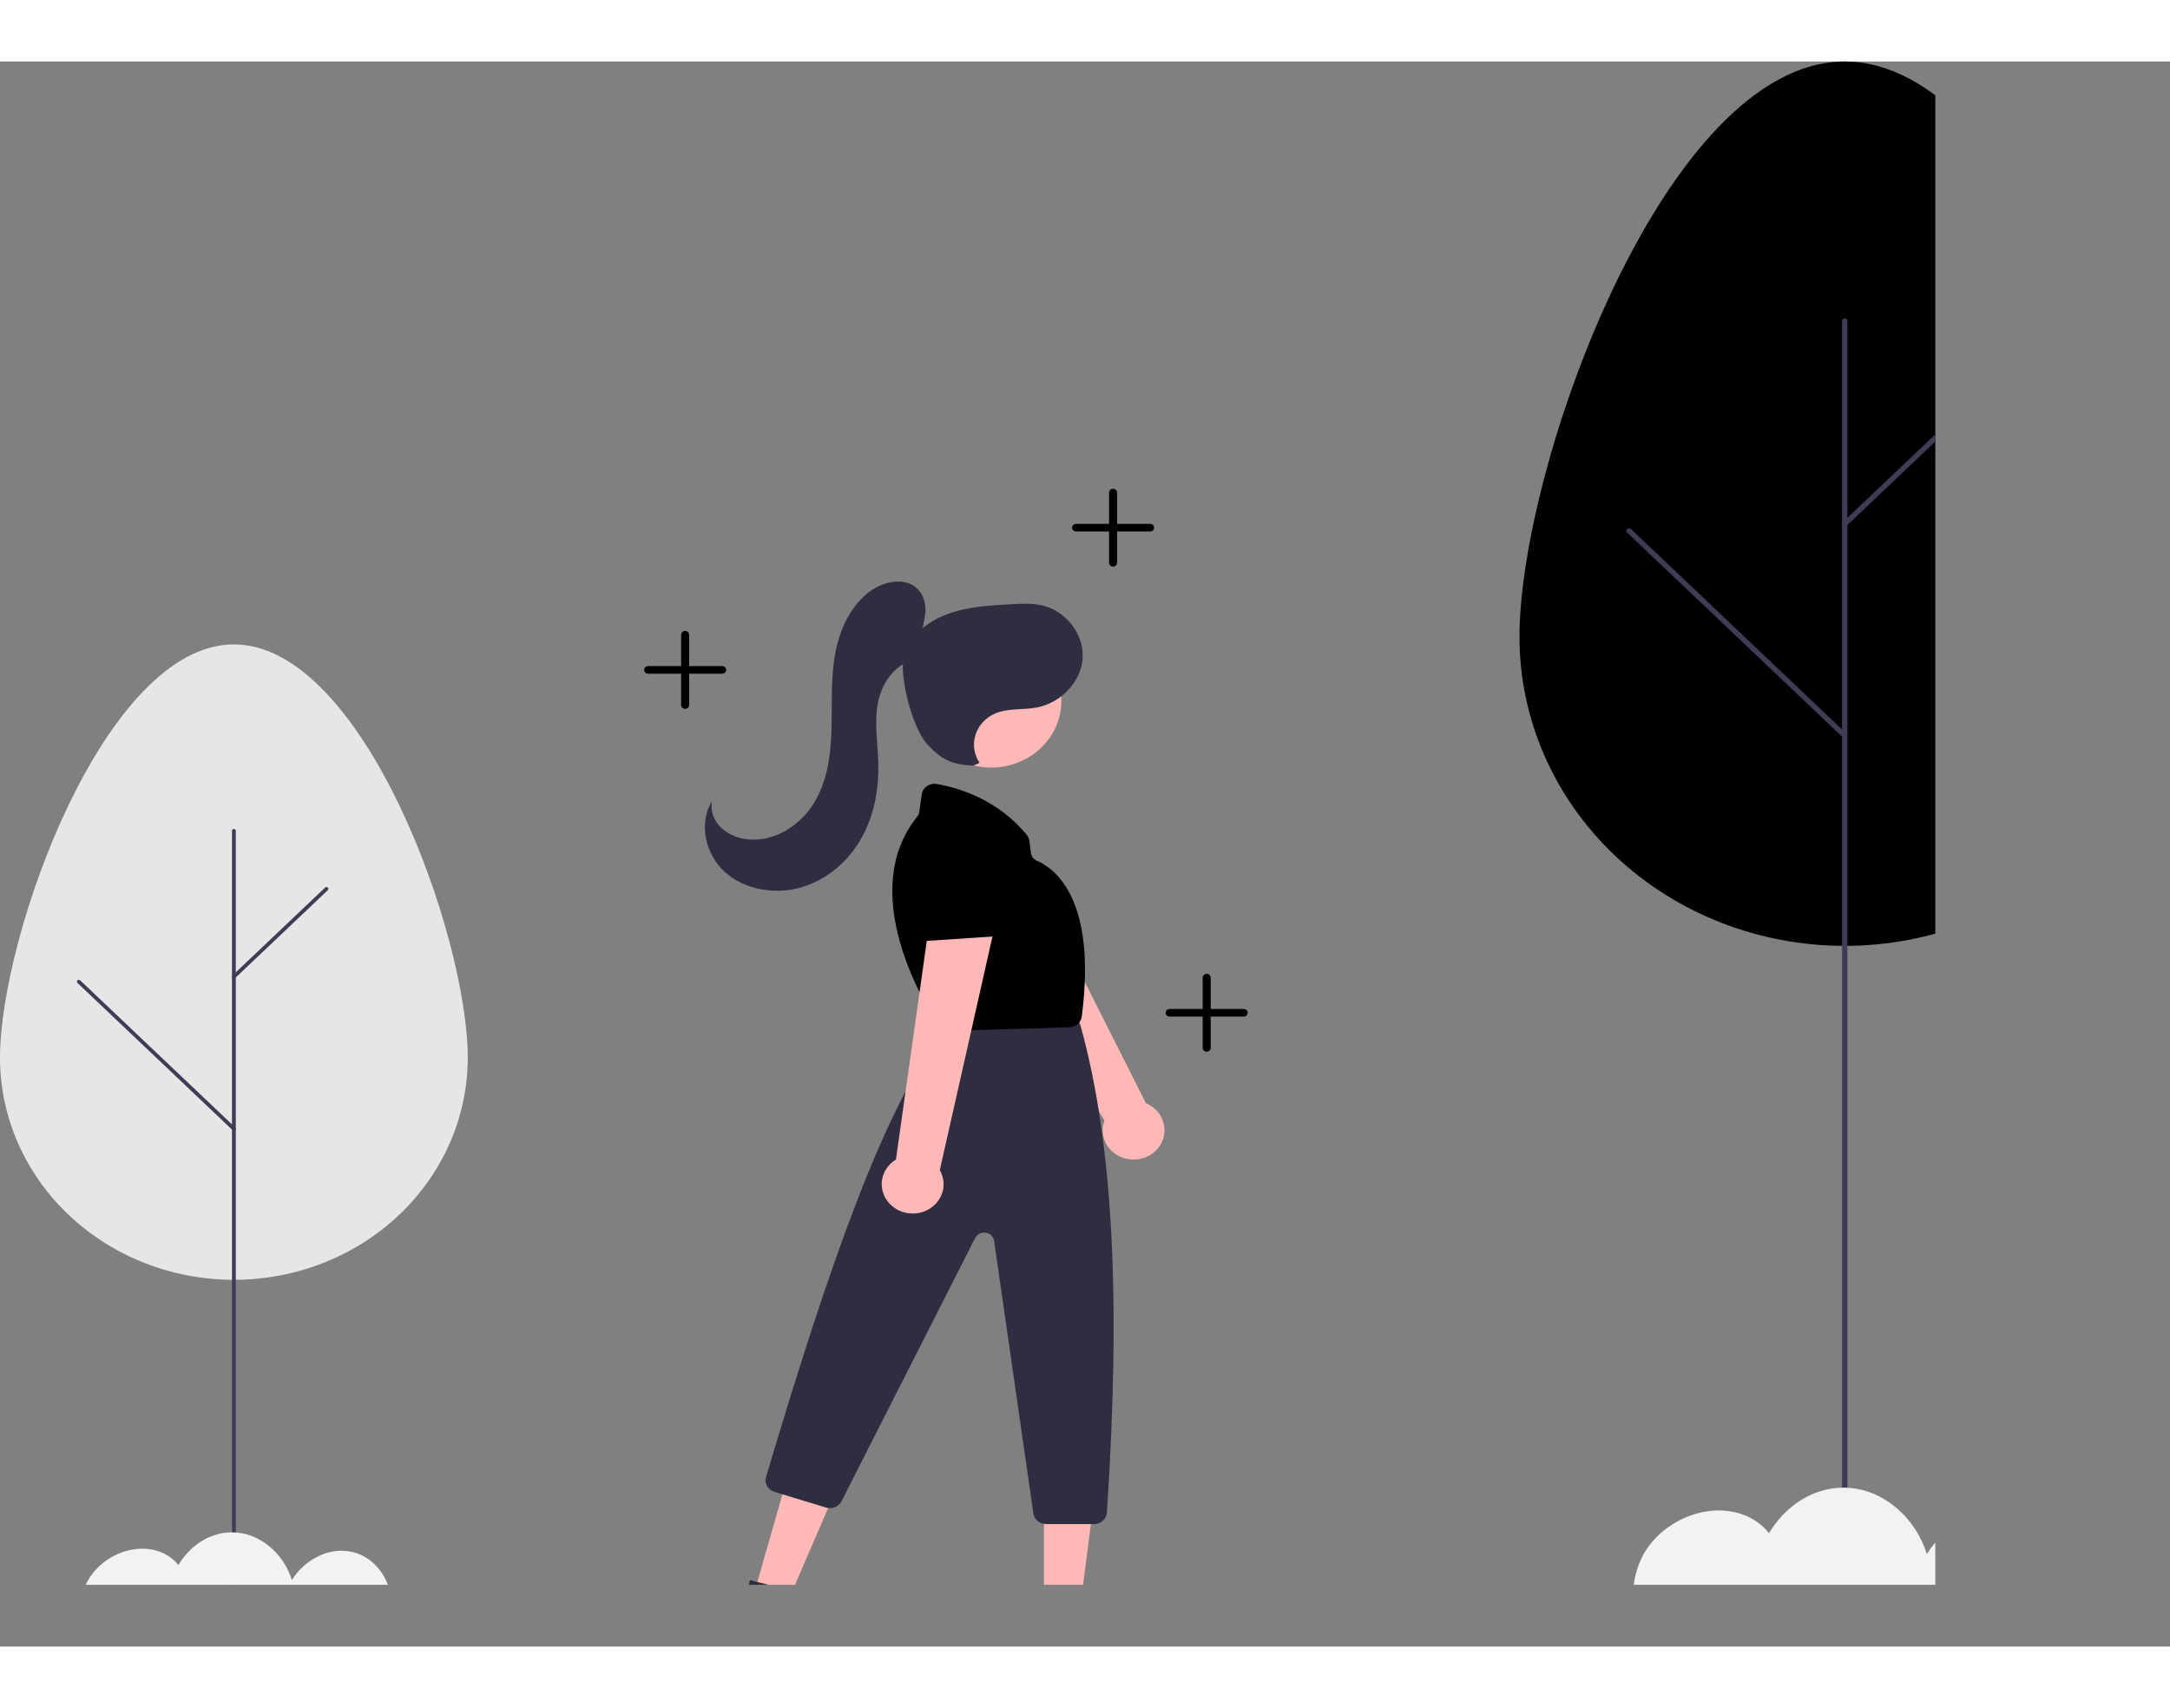 <svg width="470" height="370" viewBox="0 0 527 385" fill="none" xmlns="http://www.w3.org/2000/svg">
<rect x="0" y="0" width="527" height="385" fill="#808080" stroke="none"/>
<g clip-path="url(#clip0)">
<path d="M273.99 266.603C272.914 266.427 271.893 266.03 270.997 265.439C270.1 264.848 269.351 264.078 268.803 263.183C268.254 262.287 267.919 261.288 267.82 260.256C267.722 259.224 267.863 258.184 268.234 257.21L235.482 203.41L250.962 198.783L278.317 253.06C279.999 253.76 281.353 255.021 282.122 256.606C282.89 258.19 283.02 259.987 282.487 261.657C281.953 263.326 280.794 264.752 279.228 265.663C277.662 266.575 275.798 266.909 273.99 266.603L273.99 266.603Z" fill="#FFB8B8"/>
<path d="M236.635 212.128C236.164 212.045 235.72 211.86 235.337 211.586C234.954 211.313 234.642 210.959 234.427 210.553L225.786 194.37C225.456 193.753 225.364 193.046 225.525 192.371C225.686 191.696 226.09 191.096 226.668 190.674L235.917 183.917C236.506 183.482 237.241 183.263 237.986 183.3C238.731 183.337 239.437 183.627 239.976 184.117L252.803 195.693C253.116 195.976 253.365 196.317 253.532 196.696C253.699 197.075 253.782 197.482 253.775 197.893C253.768 198.304 253.672 198.709 253.492 199.082C253.311 199.455 253.052 199.789 252.729 200.062L239.294 211.427C238.938 211.73 238.512 211.952 238.051 212.073C237.59 212.195 237.105 212.213 236.635 212.128H236.635Z" fill="black"/>
<path d="M527 139.758C527 98.323 491.634 0 448.008 0C404.381 0 369.015 98.323 369.015 139.758C369.012 149.612 371.053 159.37 375.022 168.475C378.99 177.58 384.808 185.853 392.143 192.822C399.479 199.791 408.188 205.319 417.773 209.091C427.358 212.862 437.632 214.804 448.008 214.804C458.383 214.804 468.657 212.862 478.242 209.091C487.827 205.319 496.536 199.791 503.872 192.822C511.207 185.853 517.025 177.58 520.993 168.475C524.962 159.37 527.003 149.612 527 139.758Z" fill="black"/>
<path d="M448.008 367.935C448.18 367.935 448.345 367.87 448.467 367.754C448.589 367.638 448.657 367.481 448.657 367.318V63.007C448.657 62.843 448.589 62.687 448.467 62.571C448.345 62.455 448.18 62.39 448.008 62.39C447.835 62.39 447.67 62.455 447.548 62.571C447.427 62.687 447.358 62.843 447.358 63.007V367.318C447.358 367.481 447.427 367.638 447.548 367.754C447.67 367.87 447.835 367.935 448.008 367.935Z" fill="#3F3D56"/>
<path d="M448.008 112.943C448.093 112.943 448.177 112.927 448.256 112.896C448.335 112.865 448.407 112.82 448.467 112.762L479.732 83.068C479.853 82.952 479.92 82.796 479.92 82.632C479.919 82.469 479.851 82.313 479.729 82.198C479.608 82.083 479.443 82.018 479.272 82.017C479.1 82.017 478.935 82.081 478.813 82.196L447.548 111.89C447.457 111.976 447.396 112.086 447.371 112.206C447.346 112.326 447.358 112.45 447.408 112.562C447.457 112.675 447.54 112.771 447.647 112.839C447.754 112.907 447.879 112.943 448.008 112.943V112.943Z" fill="#3F3D56"/>
<path d="M448.008 164.35C448.136 164.35 448.262 164.314 448.368 164.246C448.475 164.178 448.559 164.082 448.608 163.969C448.657 163.857 448.67 163.733 448.645 163.613C448.62 163.493 448.558 163.383 448.467 163.297L396.108 113.568C395.986 113.454 395.821 113.39 395.65 113.39C395.478 113.391 395.314 113.456 395.192 113.571C395.071 113.686 395.003 113.842 395.002 114.005C395.002 114.168 395.069 114.324 395.189 114.44L447.548 164.169C447.609 164.227 447.68 164.272 447.759 164.303C447.838 164.334 447.922 164.35 448.008 164.35Z" fill="#3F3D56"/>
<path d="M495.355 384.712C495.242 384.795 495.123 384.869 495.009 384.95H398.168C396.27 377.648 395.6 370.338 398.434 363.99C402.473 354.945 414.425 349.298 423.927 353.183C426.178 354.128 428.139 355.602 429.625 357.465C433.339 351.152 440 346.392 447.688 346.397C457.321 346.404 465.329 353.886 467.943 362.527C472.152 355.78 480.465 351.065 488.59 353.094C502.18 356.486 506.473 376.551 495.355 384.712Z" fill="#F2F2F2"/>
<path d="M113.601 242.007C113.601 212.233 88.171 141.58 56.801 141.58C25.43 141.58 0 212.233 0 242.007C0.011 256.308 6.001 270.019 16.652 280.127C27.303 290.236 41.744 295.914 56.801 295.914C71.858 295.914 86.299 290.236 96.95 280.127C107.601 270.019 113.59 256.308 113.601 242.007Z" fill="#E6E6E6"/>
<path d="M56.801 373.166C56.862 373.166 56.923 373.155 56.979 373.133C57.036 373.11 57.087 373.078 57.131 373.037C57.174 372.995 57.209 372.947 57.232 372.893C57.256 372.839 57.268 372.781 57.268 372.723V186.856C57.267 186.738 57.218 186.626 57.13 186.543C57.043 186.46 56.924 186.414 56.801 186.414C56.677 186.414 56.559 186.46 56.471 186.543C56.383 186.626 56.334 186.738 56.334 186.856V372.723C56.334 372.781 56.346 372.839 56.369 372.893C56.393 372.947 56.427 372.995 56.471 373.037C56.514 373.078 56.565 373.11 56.622 373.133C56.679 373.155 56.739 373.166 56.801 373.166Z" fill="#3F3D56"/>
<path d="M56.801 222.739C56.862 222.739 56.923 222.727 56.98 222.705C57.036 222.683 57.088 222.65 57.131 222.609L79.613 201.271C79.7 201.188 79.749 201.075 79.749 200.958C79.749 200.84 79.7 200.727 79.612 200.644C79.525 200.561 79.406 200.514 79.282 200.514C79.158 200.514 79.04 200.561 78.952 200.644L56.47 221.982C56.405 222.044 56.361 222.123 56.343 222.209C56.325 222.295 56.334 222.384 56.369 222.465C56.405 222.546 56.465 222.616 56.541 222.664C56.618 222.713 56.708 222.739 56.801 222.739L56.801 222.739Z" fill="#3F3D56"/>
<path d="M56.801 259.679C56.893 259.679 56.983 259.653 57.06 259.604C57.137 259.555 57.197 259.486 57.232 259.405C57.267 259.324 57.277 259.235 57.259 259.149C57.241 259.063 57.196 258.984 57.131 258.922L19.481 223.188C19.394 223.104 19.275 223.058 19.151 223.058C19.027 223.058 18.909 223.104 18.821 223.187C18.733 223.271 18.684 223.383 18.684 223.501C18.684 223.619 18.733 223.731 18.821 223.815L56.47 259.549C56.514 259.59 56.565 259.623 56.622 259.645C56.679 259.667 56.739 259.679 56.801 259.679Z" fill="#3F3D56"/>
<path d="M90.591 384.779C90.51 384.838 90.424 384.892 90.342 384.95H20.707C19.342 379.703 18.861 374.45 20.899 369.889C23.802 363.389 32.397 359.331 39.229 362.123C40.848 362.802 42.258 363.861 43.327 365.2C45.997 360.664 50.787 357.243 56.315 357.247C63.242 357.252 69.001 362.628 70.88 368.838C73.906 363.989 79.884 360.601 85.727 362.059C95.499 364.496 98.585 378.915 90.591 384.779Z" fill="#F2F2F2"/>
<path d="M117.891 384.95H365.363C365.536 384.95 365.701 384.885 365.823 384.769C365.945 384.654 366.013 384.497 366.013 384.333C366.013 384.17 365.945 384.013 365.823 383.897C365.701 383.781 365.536 383.716 365.363 383.716H117.891C117.718 383.716 117.553 383.781 117.431 383.897C117.309 384.013 117.241 384.17 117.241 384.333C117.241 384.497 117.309 384.654 117.431 384.769C117.553 384.885 117.718 384.95 117.891 384.95Z" fill="#3F3D56"/>
<path d="M235.036 216.018C234.567 215.922 234.128 215.725 233.754 215.442C233.379 215.159 233.078 214.797 232.874 214.385L224.706 197.982C224.395 197.356 224.323 196.647 224.504 195.977C224.685 195.307 225.106 194.717 225.695 194.311L235.137 187.799C235.739 187.38 236.479 187.18 237.223 187.236C237.967 187.292 238.664 187.601 239.189 188.105L251.675 200.013C251.98 200.304 252.218 200.652 252.374 201.034C252.531 201.417 252.602 201.827 252.583 202.237C252.564 202.648 252.456 203.05 252.265 203.418C252.074 203.787 251.804 204.114 251.474 204.378L237.714 215.387C237.349 215.681 236.917 215.89 236.453 216C235.988 216.109 235.503 216.115 235.036 216.018Z" fill="black"/>
<path d="M183.285 371.534L191.503 373.657L204.038 344.563L191.91 341.429L183.285 371.534Z" fill="#FFB8B8"/>
<path d="M205.275 385L179.448 378.326L182.163 368.849L198.66 373.112C201.135 373.751 203.24 375.298 204.514 377.412C205.788 379.526 206.125 382.034 205.452 384.384L205.275 385Z" fill="#2F2E41"/>
<path d="M253.537 377.489L262.053 377.489L266.105 346.29L253.535 346.29L253.537 377.489Z" fill="#FFB8B8"/>
<path d="M278.478 384.999L251.712 385L251.712 375.178L268.808 375.177C271.373 375.177 273.832 376.145 275.646 377.867C277.459 379.589 278.478 381.925 278.478 384.361L278.478 384.999Z" fill="#2F2E41"/>
<path d="M252.772 166.751C259.435 160.423 259.435 150.162 252.772 143.834C246.109 137.506 235.306 137.506 228.643 143.834C221.98 150.162 221.98 160.423 228.643 166.751C235.306 173.079 246.109 173.079 252.772 166.751Z" fill="#FFB8B8"/>
<path d="M250.961 352.677L241.425 286.446C241.354 285.955 241.118 285.498 240.753 285.143C240.387 284.789 239.911 284.556 239.395 284.478C238.879 284.401 238.351 284.483 237.888 284.714C237.425 284.944 237.053 285.309 236.826 285.756L204.369 349.692C204.039 350.335 203.477 350.844 202.786 351.126C202.094 351.408 201.319 351.446 200.601 351.231L188.093 347.43C187.319 347.197 186.671 346.686 186.287 346.007C185.903 345.327 185.814 344.531 186.038 343.79C201.252 292.774 214.388 254.818 229.047 235.404C229.104 235.329 229.163 235.257 229.226 235.187L232.477 231.585C232.77 231.259 233.134 230.998 233.544 230.819C233.954 230.64 234.4 230.548 234.851 230.548H258.783C259.408 230.546 260.02 230.723 260.537 231.056C261.055 231.389 261.455 231.863 261.686 232.415L262.309 233.895C262.359 234.013 262.401 234.135 262.436 234.259C270.259 262.539 272.287 300.098 268.819 352.458C268.768 353.212 268.417 353.92 267.837 354.437C267.257 354.954 266.492 355.243 265.696 355.244H254.058C253.303 355.242 252.574 354.981 252.006 354.51C251.437 354.038 251.066 353.388 250.961 352.677Z" fill="#2F2E41"/>
<path d="M227.89 234.06C224.442 228.819 207.99 201.745 222.758 183.409C223.023 183.084 223.193 182.7 223.253 182.293L223.839 178.029C223.892 177.63 224.031 177.247 224.246 176.901C224.461 176.554 224.748 176.254 225.089 176.016C225.43 175.778 225.819 175.609 226.231 175.519C226.643 175.428 227.07 175.418 227.486 175.489C232.62 176.376 242.289 179.166 249.37 187.878C249.708 188.298 249.921 188.796 249.988 189.32L250.379 192.29C250.428 192.68 250.582 193.052 250.827 193.369C251.072 193.687 251.399 193.938 251.776 194.1C256.293 196.048 266.399 203.638 262.714 231.969C262.626 232.674 262.274 233.326 261.722 233.804C261.17 234.283 260.455 234.558 259.707 234.578L230.637 235.449C230.604 235.45 230.571 235.451 230.539 235.451C230.009 235.45 229.489 235.323 229.026 235.079C228.562 234.836 228.172 234.485 227.89 234.06Z" fill="black"/>
<path d="M216.1 277.481C215.362 276.718 214.808 275.811 214.479 274.823C214.15 273.835 214.053 272.791 214.194 271.763C214.336 270.736 214.713 269.751 215.299 268.877C215.886 268.003 216.666 267.261 217.587 266.705L226.274 205.11L241.505 210.431L228.238 269.272C229.12 270.802 229.38 272.586 228.969 274.287C228.558 275.987 227.505 277.485 226.008 278.497C224.512 279.509 222.677 279.964 220.851 279.777C219.025 279.59 217.334 278.773 216.1 277.481Z" fill="#FFB8B8"/>
<path d="M221.577 212.68C221.258 212.341 221.025 211.937 220.898 211.498C220.771 211.059 220.752 210.599 220.843 210.152L224.414 192.326C224.55 191.647 224.932 191.034 225.494 190.593C226.055 190.152 226.761 189.912 227.49 189.913L239.159 189.932C239.905 189.93 240.627 190.182 241.193 190.644C241.759 191.105 242.132 191.745 242.243 192.446L244.949 209.053C245.015 209.459 244.992 209.874 244.881 210.27C244.77 210.667 244.573 211.038 244.304 211.359C244.034 211.68 243.697 211.945 243.314 212.136C242.931 212.327 242.511 212.44 242.08 212.469L224.133 213.669C223.656 213.702 223.177 213.63 222.734 213.459C222.29 213.287 221.895 213.021 221.577 212.68L221.577 212.68Z" fill="black"/>
<path d="M221.935 145.215C223.203 141.566 224.138 137.821 224.731 134.021C224.918 131.808 224.321 129.427 222.625 127.901C219.45 125.044 214.055 126.404 210.735 129.108C205.936 133.016 203.543 139.021 202.639 144.963C201.734 150.904 202.132 156.946 201.914 162.946C201.697 168.946 200.793 175.115 197.573 180.281C194.352 185.447 188.376 189.412 182.072 188.972C179.527 188.842 177.111 187.869 175.243 186.224C174.325 185.395 173.631 184.369 173.217 183.233C172.803 182.097 172.682 180.883 172.864 179.693C169.642 185.173 171.276 192.599 176.082 196.907C180.888 201.215 188.28 202.432 194.598 200.593C200.916 198.754 206.116 194.142 209.222 188.603C212.328 183.063 213.466 176.664 213.301 170.389C213.175 165.571 212.312 160.714 213.17 155.963C214.027 151.213 217.157 146.39 222.093 145.271L221.935 145.215Z" fill="#2F2E41"/>
<path d="M237.886 170.357C237.216 169.349 236.783 168.215 236.616 167.033C236.449 165.851 236.551 164.649 236.917 163.509C237.283 162.368 237.903 161.315 238.736 160.423C239.568 159.53 240.593 158.818 241.741 158.336C244.835 157.035 248.413 157.533 251.733 156.916C257.681 155.81 262.578 150.649 262.932 144.902C263.285 139.155 258.919 133.412 253.019 132.092C250.665 131.565 248.212 131.689 245.797 131.816C243.479 131.938 241.158 132.06 238.851 132.311C234.285 132.808 229.667 133.858 225.867 136.313C222.068 138.767 219.199 142.832 219.248 147.196C219.304 152.177 221.777 162.093 225.217 165.853C228.536 169.481 231.063 170.789 236.33 171.036L237.886 170.357Z" fill="#2F2E41"/>
<path d="M302.042 230.131H294.028V222.52C294.028 222.275 293.925 222.039 293.743 221.866C293.56 221.692 293.312 221.595 293.054 221.595C292.795 221.595 292.548 221.692 292.365 221.866C292.182 222.039 292.08 222.275 292.08 222.52V230.131H284.066C283.807 230.131 283.559 230.229 283.377 230.402C283.194 230.576 283.091 230.811 283.091 231.057C283.091 231.302 283.194 231.538 283.377 231.711C283.559 231.885 283.807 231.982 284.066 231.982H292.08V239.593C292.08 239.839 292.182 240.074 292.365 240.248C292.548 240.421 292.795 240.519 293.054 240.519C293.312 240.519 293.56 240.421 293.743 240.248C293.925 240.074 294.028 239.839 294.028 239.593V231.982H302.042C302.3 231.982 302.548 231.885 302.731 231.711C302.914 231.538 303.016 231.302 303.016 231.057C303.016 230.811 302.914 230.576 302.731 230.402C302.548 230.229 302.3 230.131 302.042 230.131Z" fill="black"/>
<path d="M279.308 112.302H271.294V104.691C271.294 104.445 271.192 104.21 271.009 104.036C270.826 103.863 270.579 103.765 270.32 103.765C270.062 103.765 269.814 103.863 269.631 104.036C269.449 104.21 269.346 104.445 269.346 104.691V112.302H261.332C261.074 112.302 260.826 112.4 260.643 112.573C260.46 112.747 260.358 112.982 260.358 113.227C260.358 113.473 260.46 113.708 260.643 113.882C260.826 114.055 261.074 114.153 261.332 114.153H269.346V121.764C269.346 122.01 269.449 122.245 269.631 122.418C269.814 122.592 270.062 122.689 270.32 122.689C270.579 122.689 270.826 122.592 271.009 122.418C271.192 122.245 271.294 122.01 271.294 121.764V114.153H279.308C279.567 114.153 279.815 114.055 279.997 113.882C280.18 113.708 280.283 113.473 280.283 113.227C280.283 112.982 280.18 112.747 279.997 112.573C279.815 112.4 279.567 112.302 279.308 112.302Z" fill="black"/>
<path d="M175.383 146.849H167.369V139.238C167.369 138.992 167.266 138.757 167.083 138.583C166.901 138.41 166.653 138.312 166.395 138.312C166.136 138.312 165.888 138.41 165.706 138.583C165.523 138.757 165.42 138.992 165.42 139.238V146.849H157.406C157.148 146.849 156.9 146.946 156.717 147.12C156.535 147.293 156.432 147.529 156.432 147.774C156.432 148.02 156.535 148.255 156.717 148.429C156.9 148.602 157.148 148.7 157.406 148.7H165.42V156.311C165.42 156.556 165.523 156.792 165.706 156.965C165.888 157.139 166.136 157.236 166.395 157.236C166.653 157.236 166.901 157.139 167.083 156.965C167.266 156.792 167.369 156.556 167.369 156.311V148.7H175.383C175.641 148.7 175.889 148.602 176.072 148.429C176.254 148.255 176.357 148.02 176.357 147.774C176.357 147.529 176.254 147.293 176.072 147.12C175.889 146.946 175.641 146.849 175.383 146.849Z" fill="black"/>
</g>
<defs>
<clipPath id="clip0">
<rect width="470" height="370" fill="white"/>
</clipPath>
</defs>
</svg>

